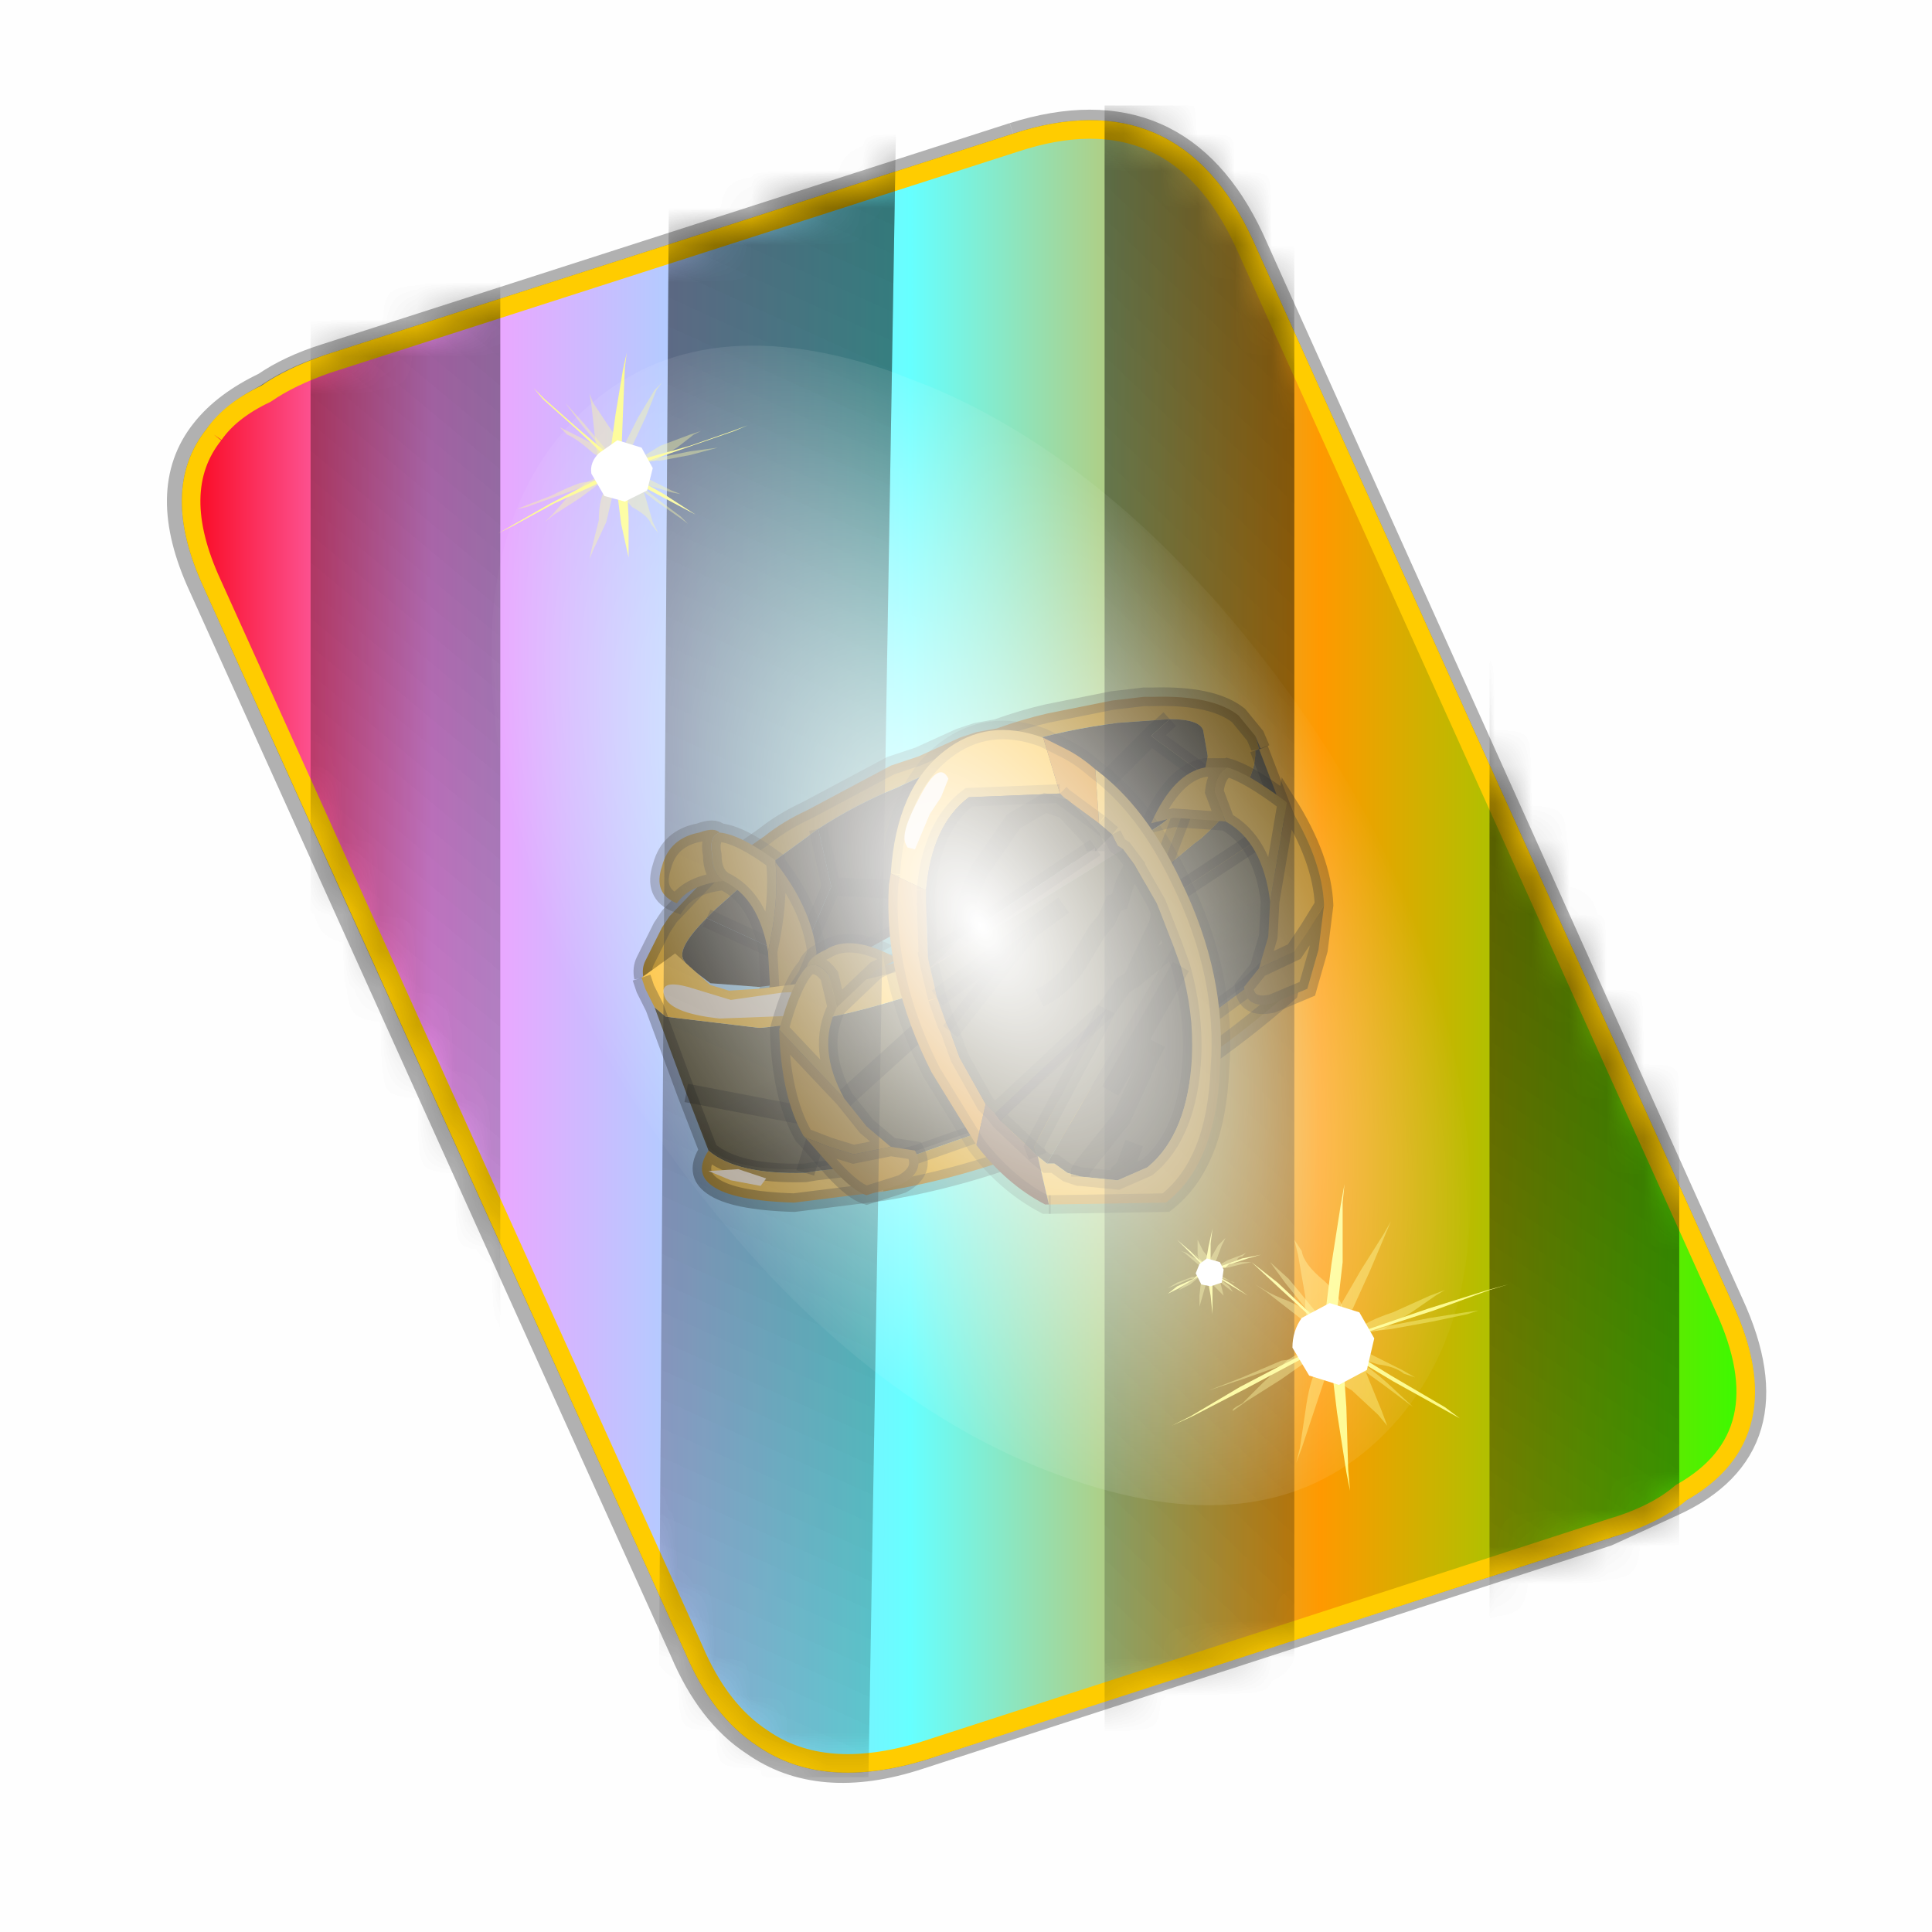 <?xml version='1.0' encoding='UTF-8'?>
<svg xmlns:xlink="http://www.w3.org/1999/xlink" xmlns="http://www.w3.org/2000/svg" version="1.1" width="60px" height="60px" viewBox="0.0 0.0 60.0 60.0"><defs><g id="c1"><path fill="#000000" fill-opacity="0.004" d="M0.0 0.0 L60.0 0.0 60.0 60.0 0.0 60.0 0.0 0.0"/></g><g id="c2"><path fill="none" stroke="#000000" stroke-width="1.0" stroke-opacity="0.302" d="M22.3 0.35 Q26.6 -1.0 28.5 3.05 L41.4 31.7 Q43.1 35.4 39.9 36.85 L38.15 37.65 19.65 43.65 Q17.05 44.5 15.35 43.3 14.2 42.55 13.5 40.9 L0.55 12.25 Q-0.6 9.75 0.6 8.25 1.15 7.55 2.2 7.05 2.85 6.6 3.8 6.3 L22.3 0.35"/><path fill="#5b3c00" stroke="none" d="M0.75 8.25 L29.8 9.75 25.55 0.9 Q26.9 1.6 27.8 3.55 L40.7 32.15 Q42.6 36.3 38.3 37.65 L23.3 42.5 13.15 21.4 4.6 20.9 0.7 12.25 Q-0.45 9.75 0.75 8.25 M20.1 43.55 L19.8 43.65 Q17.15 44.45 15.5 43.3 L20.1 43.55"/><path fill="#724b00" stroke="none" d="M25.55 0.9 L29.8 9.75 0.75 8.25 Q1.45 7.3 3.1 6.75 L21.65 0.8 25.55 0.9 M4.6 20.9 L13.15 21.4 23.3 42.5 20.1 43.55 15.5 43.3 Q14.35 42.55 13.65 40.9 L4.6 20.9"/><path fill="none" stroke="#000000" stroke-width="0.5" stroke-opacity="0.302" d="M0.75 8.25 Q-0.45 9.75 0.7 12.25 L4.6 20.9 M23.3 42.5 L38.3 37.65 Q42.6 36.3 40.7 32.15 L27.8 3.55 Q26.9 1.6 25.55 0.9 L21.65 0.8 3.1 6.75 Q1.45 7.3 0.75 8.25 M20.1 43.55 L19.8 43.65 Q17.15 44.45 15.5 43.3 14.35 42.55 13.65 40.9 L4.6 20.9 M20.1 43.55 L23.3 42.5"/><path fill="#ffcc00" stroke="none" d="M14.2 40.5 L1.35 11.8 Q-0.5 7.75 3.8 6.35 L22.3 0.4 Q26.55 -1.0 28.45 3.1 L41.35 31.7 Q43.25 35.85 38.9 37.25 L20.4 43.2 Q16.1 44.55 14.2 40.5"/><path fill="none" stroke="#000000" stroke-width="0.5" stroke-opacity="0.302" d="M14.2 40.5 L1.35 11.8 Q-0.5 7.75 3.8 6.35 L22.3 0.4 Q26.55 -1.0 28.45 3.1 L41.35 31.7 Q43.25 35.85 38.9 37.25 L20.4 43.2 Q16.1 44.55 14.2 40.5"/><path fill="#fcf2cf" stroke="none" d="M9.15 13.6 Q9.8 12.8 9.55 11.6 L9.1 10.55 22.05 6.35 Q24.9 5.45 26.25 7.85 L26.5 8.3 35.8 29.0 35.95 29.35 Q34.75 29.3 34.1 30.1 33.45 30.9 33.7 32.1 L34.0 32.9 20.65 37.2 Q18.8 37.8 17.65 37.0 16.8 36.4 16.3 35.2 L6.95 14.6 6.8 14.4 7.1 14.4 Q8.4 14.45 9.15 13.6"/><path fill="#996600" stroke="none" d="M28.25 6.1 L35.55 22.3 39.35 30.75 Q41.1 34.5 37.2 35.7 L20.45 41.1 Q16.8 42.25 15.2 39.0 L15.0 38.6 8.25 23.65 3.35 12.8 Q1.65 9.1 5.5 7.85 L22.25 2.5 Q26.05 1.25 27.75 4.95 L28.25 6.1 M9.15 13.6 Q8.4 14.45 7.1 14.4 L6.8 14.4 6.95 14.6 16.3 35.2 Q16.8 36.4 17.65 37.0 18.8 37.8 20.65 37.2 L34.0 32.9 33.7 32.1 Q33.45 30.9 34.1 30.1 34.75 29.3 35.95 29.35 L35.8 29.0 26.5 8.3 26.25 7.85 Q24.9 5.45 22.05 6.35 L9.1 10.55 9.55 11.6 Q9.8 12.8 9.15 13.6"/><path fill="none" stroke="#f0b92b" stroke-width="0.5" d="M9.15 13.6 Q9.8 12.8 9.55 11.6 L9.1 10.55 22.05 6.35 Q24.9 5.45 26.25 7.85 L26.5 8.3 35.8 29.0 35.95 29.35 Q34.75 29.3 34.1 30.1 33.45 30.9 33.7 32.1 L34.0 32.9 20.65 37.2 Q18.8 37.8 17.65 37.0 16.8 36.4 16.3 35.2 L6.95 14.6 6.8 14.4 7.1 14.4 Q8.4 14.45 9.15 13.6"/><path fill="none" stroke="#fcf2cf" stroke-width="1.0" d="M35.55 22.3 L39.35 30.75 Q41.1 34.5 37.2 35.7 L20.45 41.1 Q16.8 42.25 15.2 39.0 L15.0 38.6 M8.25 23.65 L3.35 12.8 Q1.65 9.1 5.5 7.85 L22.25 2.5 Q26.05 1.25 27.75 4.95 L28.25 6.1"/><path fill="none" stroke="#ffaa00" stroke-width="1.0" d="M28.25 6.1 L35.55 22.3 M15.0 38.6 L8.25 23.65"/></g><g id="c3"><path fill="#7fdbfe" stroke="none" d="M10.75 4.9 Q10.75 4.6 10.9 4.35 11.25 3.45 11.95 2.75 13.3 1.5 14.35 2.1 15.4 2.7 14.95 4.45 14.7 5.4 14.1 6.15 L13.75 6.5 Q13.1 7.15 12.35 7.35 L11.4 7.2 Q10.95 6.9 10.75 6.4 10.5 5.75 10.75 4.9 M7.5 5.9 Q7.0 5.85 6.6 5.5 6.05 5.0 5.8 4.15 L5.7 3.6 Q5.55 2.65 5.8 1.7 6.25 0.0 7.5 0.0 L7.6 0.0 Q8.85 0.0 9.3 1.7 9.55 2.65 9.4 3.6 L9.3 4.15 8.5 5.5 7.6 5.9 7.5 5.9 M4.35 4.9 Q4.6 5.75 4.35 6.4 L3.7 7.2 2.75 7.35 Q2.0 7.15 1.35 6.5 L1.0 6.15 Q0.4 5.4 0.15 4.45 -0.3 2.7 0.75 2.1 1.8 1.5 3.15 2.75 3.85 3.45 4.2 4.35 L4.35 4.9 M5.5 13.7 Q4.45 13.9 3.65 12.95 2.75 12.0 3.2 10.25 3.7 8.5 5.25 7.6 6.4 6.9 7.55 7.0 8.75 6.9 9.9 7.6 11.45 8.5 11.95 10.25 12.35 12.0 11.5 12.95 10.7 13.9 9.65 13.7 8.55 13.5 7.55 12.6 6.55 13.5 5.5 13.7"/></g><g id="c4"><g><use transform="matrix(1.0,0.0,0.0,1.0,0.0,0.0)" xlink:href="#c3"/></g></g><radialGradient gradientUnits="userSpaceOnUse" r="819.2" cx="0" cy="0" spreadMethod="pad" gradientTransform="matrix(0.091,0.0,0.0,0.091,0.6,3.4)" id="gradient1"><stop offset="0.0" stop-color="#ffffff"/><stop offset="1.0" stop-color="#ffffff" stop-opacity="0.0"/></radialGradient><g id="c5"><path stroke="none" fill="url(#gradient1)" d="M36.65 -54.65 Q60.05 -42.0 69.75 -17.95 80.55 8.9 68.0 34.1 55.45 59.35 26.8 68.2 -1.8 77.05 -29.7 64.3 -57.6 51.6 -68.45 24.75 -79.3 -2.05 -66.75 -27.25 L-66.7 -27.3 Q-54.1 -52.5 -25.5 -61.4 3.1 -70.2 31.0 -57.5 L36.65 -54.65"/></g><g id="c6"><g><use transform="matrix(1.0,0.0,0.0,1.0,0.0,0.0)" xlink:href="#c5"/></g></g><radialGradient gradientUnits="userSpaceOnUse" r="819.2" cx="0" cy="0" spreadMethod="pad" gradientTransform="matrix(0.209,0.0,0.0,0.177,67.15,107.2)" id="gradient2"><stop offset="0.357" stop-color="#ffffff"/><stop offset="0.671" stop-opacity="0.0"/></radialGradient><g id="c7"><path fill="none" stroke-linejoin="round" stroke-linecap="round" stroke="url(#gradient2)" stroke-width="0.5" d="M136.55 165.8 L68.6 106.0 68.4 106.0 118.25 201.5 M68.2 105.7 L68.25 105.8 68.25 105.75 68.2 105.7 0.0 45.7 M68.25 105.8 L68.3 105.85 68.3 105.8 68.25 105.75 49.95 0.05 M0.05 97.7 L68.15 105.95 68.25 105.85 68.25 105.8 M68.3 105.85 L68.25 105.85 68.3 106.0 68.3 105.85 68.3 105.8 68.35 105.8 68.3 105.8 86.6 18.35 M50.0 193.2 L68.3 106.0 68.15 105.95 18.25 151.55 M68.4 106.0 L68.3 106.0 86.55 211.5 M68.4 106.0 L68.3 105.85 M68.6 106.0 L68.35 105.8 118.25 60.15 M136.6 114.25 L68.6 106.0 M68.2 105.7 L18.25 10.05"/></g><g id="c8"><g><use transform="matrix(1.0,0.0,0.0,1.0,0.0,0.0)" xlink:href="#c7"/></g></g><g id="c9"><g><use transform="matrix(1.0,0.0,0.0,1.0,0.0,0.0)" xlink:href="#c2"/></g><g><use transform="matrix(0.239,-0.087,0.1,0.234,34.25,31.15)" xlink:href="#c4"/></g><g><use transform="matrix(0.239,-0.087,0.1,0.234,4.25,10.3)" xlink:href="#c4"/></g><g><use transform="matrix(0.141,-0.038,0.111,0.226,20.25,20.65)" filter="url(#filter7)" xlink:href="#c6"/></g><g><use transform="matrix(-0.155,0.051,0.084,0.147,22.6,3.15)" filter="url(#filter8)" xlink:href="#c8"/></g></g><filter id="filter7"><feColorMatrix in="SourceGraphic" type="matrix" values="0.0 0.0 0.0 0.0 0.797 0.0 0.0 0.0 0.0 0.598 0.0 0.0 0.0 0.0 0.199 0.0 0.0 0.0 1.0 0.0" result="cxform"/><feComposite operator="in" in2="SourceGraphic" result="color-xform"/></filter><filter id="filter8"><feColorMatrix in="SourceGraphic" type="matrix" values="0.0 0.0 0.0 0.0 0.996 0.0 0.0 0.0 0.0 0.996 0.0 0.0 0.0 0.0 0.996 0.0 0.0 0.0 1.0 0.0" result="cxform"/><feComposite operator="in" in2="SourceGraphic" result="color-xform"/></filter><radialGradient gradientUnits="userSpaceOnUse" r="819.2" cx="0" cy="0" spreadMethod="pad" gradientTransform="matrix(0.026,0.0,0.0,0.027,27.35,75.35)" id="gradient3"><stop offset="0.357" stop-color="#ffffff"/><stop offset="0.671" stop-opacity="0.0"/></radialGradient><g id="c10"><path fill="none" stroke-linejoin="round" stroke-linecap="round" stroke="url(#gradient3)" stroke-width="0.5" d="M7.05 61.6 Q7.5 60.95 8.45 60.5 9.1 60.05 10.1 59.7 L28.6 53.75 Q32.85 52.35 34.75 56.45 L47.65 85.05 Q49.25 88.5 46.5 90.05 45.8 90.65 44.6 91.0 L26.1 97.0 Q23.45 97.8 21.8 96.65 20.65 95.9 19.95 94.25 L7.0 65.6 Q5.85 63.1 7.05 61.6"/></g><linearGradient gradientUnits="userSpaceOnUse" x1="-819.2" x2="819.2" spreadMethod="pad" gradientTransform="matrix(0.026,0.0,0.0,0.027,20.9,21.95)" id="gradient4"><stop offset="0.0" stop-color="#f90013"/><stop offset="0.161" stop-color="#ff99ff"/><stop offset="0.463" stop-color="#66ffff"/><stop offset="0.722" stop-color="#ff9900"/><stop offset="1.0" stop-color="#33ff00"/></linearGradient><g id="c11"><path stroke="none" fill="url(#gradient4)" d="M0.6 8.2 Q1.05 7.55 2.0 7.1 2.65 6.65 3.65 6.3 L22.15 0.35 Q26.4 -1.05 28.3 3.05 L41.2 31.65 Q42.8 35.1 40.05 36.65 39.35 37.25 38.15 37.6 L19.65 43.6 Q17.0 44.4 15.35 43.25 14.2 42.5 13.5 40.85 L0.55 12.2 Q-0.6 9.7 0.6 8.2"/></g><g id="c12"><g><use transform="matrix(1.0,0.0,0.0,1.0,0.0,0.0)" xlink:href="#c11"/></g></g><linearGradient gradientUnits="userSpaceOnUse" x1="-819.2" x2="819.2" spreadMethod="pad" gradientTransform="matrix(0.001,0.002,-0.005,0.002,28.6,78.25)" id="gradient5"><stop offset="0.0" stop-opacity="0.0"/><stop offset="1.0" stop-opacity="0.361"/></linearGradient><g id="c13"><path fill="#a47302" stroke="none" d="M32.75 69.25 L31.35 69.35 31.0 69.4 Q29.6 69.6 28.25 70.05 L27.2 70.35 26.05 70.8 25.4 71.1 Q24.3 71.55 23.3 72.2 L22.0 73.15 21.45 73.55 20.55 74.35 20.3 74.6 Q19.45 75.45 19.7 75.75 L19.8 75.9 18.6 76.2 Q18.55 75.95 18.65 75.75 L19.1 74.85 19.3 74.55 20.35 73.45 21.85 72.4 Q22.35 72.0 23.0 71.7 L25.25 70.5 26.0 70.25 27.1 69.75 27.55 69.6 28.1 69.5 Q28.8 69.25 29.45 69.1 L31.2 68.75 32.05 68.65 32.3 68.65 Q33.9 68.6 34.6 69.15 L35.05 69.7 35.15 70.05 33.8 70.4 33.65 69.55 Q33.55 69.25 32.75 69.25"/><path fill="#262216" stroke="none" d="M32.75 69.25 L32.25 69.7 31.0 70.95 32.25 69.7 33.75 70.8 Q33.45 71.45 32.55 72.05 31.6 72.65 31.95 72.65 L30.9 72.9 31.0 70.95 27.6 71.1 28.25 70.05 27.6 71.1 25.75 73.85 23.65 73.75 25.75 73.85 27.75 74.0 27.4 74.05 Q25.2 75.0 23.55 76.1 L23.35 76.25 21.7 76.45 20.4 76.35 19.8 75.9 19.7 75.75 Q19.45 75.45 20.3 74.6 L22.8 75.75 23.65 73.75 23.3 72.2 Q24.3 71.55 25.4 71.1 L26.05 70.8 27.2 70.35 28.25 70.05 Q29.6 69.6 31.0 69.4 L31.35 69.35 32.75 69.25 M23.55 76.1 L22.8 75.75 23.55 76.1"/><path fill="#302a1b" stroke="none" d="M32.25 69.7 L32.75 69.25 Q33.55 69.25 33.65 69.55 L33.8 70.4 33.75 70.8 32.25 69.7 M27.6 71.1 L31.0 70.95 30.9 72.9 Q29.3 73.3 27.75 74.0 L25.75 73.85 27.6 71.1 M23.3 72.2 L23.65 73.75 22.8 75.75 20.3 74.6 20.55 74.35 21.45 73.55 22.0 73.15 23.3 72.2"/><path fill="#595235" stroke="none" d="M35.05 69.7 L35.2 70.05 35.15 70.05 35.05 69.7"/><path fill="none" stroke="#000000" stroke-width="0.5" stroke-opacity="0.302" d="M18.6 76.2 Q18.55 75.95 18.65 75.75 L19.1 74.85 19.3 74.55 20.35 73.45 21.85 72.4 Q22.35 72.0 23.0 71.7 L25.25 70.5 26.0 70.25 27.1 69.75 27.55 69.6 28.1 69.5 Q28.8 69.25 29.45 69.1 L31.2 68.75 32.05 68.65 32.3 68.65 Q33.9 68.6 34.6 69.15 L35.05 69.7 35.2 70.05 M30.9 72.9 Q29.3 73.3 27.75 74.0 L27.4 74.05 Q25.2 75.0 23.55 76.1 L23.35 76.25 M31.95 72.65 L30.9 72.9"/><path fill="none" stroke="#000000" stroke-width="0.5" stroke-opacity="0.302" d="M32.25 69.7 L32.75 69.25 M28.25 70.05 L27.6 71.1 31.0 70.95 32.25 69.7 33.75 70.8 M23.3 72.2 L23.65 73.75 25.75 73.85 27.6 71.1 M30.9 72.9 L31.0 70.95 M20.3 74.6 L22.8 75.75 23.65 73.75 M22.8 75.75 L23.55 76.1 M25.75 73.85 L27.75 74.0"/><path fill="#bd8812" stroke="none" d="M20.75 73.6 Q19.85 73.7 19.5 74.2 18.85 73.95 19.1 73.2 19.3 72.45 20.1 72.3 20.5 72.15 20.65 72.3 20.35 72.4 20.45 72.9 20.45 73.4 20.75 73.6"/><path fill="#cc951a" stroke="none" d="M20.65 72.3 Q21.2 72.35 22.15 73.05 L22.15 73.1 Q22.25 74.15 21.95 75.5 21.7 74.05 20.75 73.6 20.45 73.4 20.45 72.9 20.35 72.4 20.65 72.3"/><path fill="#ad7910" stroke="none" d="M22.15 73.1 Q23.1 74.3 23.25 75.5 L23.25 75.55 23.0 76.15 22.6 76.75 21.85 76.95 22.0 76.4 21.95 75.5 Q22.25 74.15 22.15 73.1"/><path fill="#996b0f" stroke="none" d="M23.25 75.55 L23.35 76.9 23.25 77.8 22.4 77.95 22.15 77.6 21.85 76.95 22.6 76.75 23.0 76.15 23.25 75.55"/><path fill="none" stroke="#000000" stroke-width="0.5" stroke-opacity="0.302" d="M20.75 73.6 Q19.85 73.7 19.5 74.2 18.85 73.95 19.1 73.2 19.3 72.45 20.1 72.3 20.5 72.15 20.65 72.3 21.2 72.35 22.15 73.05 L22.15 73.1 Q23.1 74.3 23.25 75.5 L23.25 75.55 23.35 76.9 23.25 77.8 M21.85 76.95 L22.0 76.4 21.95 75.5 Q21.7 74.05 20.75 73.6 20.45 73.4 20.45 72.9 20.35 72.4 20.65 72.3 M22.15 73.1 Q22.25 74.15 21.95 75.5 M23.25 75.55 L23.0 76.15 22.6 76.75 21.85 76.95"/><path fill="#595235" stroke="none" d="M20.35 80.85 L19.75 79.3 18.9 77.0 19.2 77.25 21.7 77.55 21.75 77.55 Q24.5 77.3 27.9 75.9 30.65 74.7 32.5 73.35 L32.45 74.25 Q33.8 73.35 35.1 72.5 L35.9 72.0 36.5 73.45 36.5 73.55 36.55 73.75 36.6 73.95 36.15 73.5 35.65 75.7 34.85 76.45 32.55 78.15 32.15 76.85 29.3 77.6 26.55 77.15 27.9 75.9 26.55 77.15 29.3 77.6 28.8 79.95 25.95 80.95 25.0 81.2 23.25 81.4 22.95 81.45 Q21.1 81.5 20.35 80.85 M32.45 74.25 L32.15 76.85 32.45 74.25 M22.95 81.45 L23.4 80.0 26.55 77.15 23.4 80.0 22.95 81.45 M35.1 72.5 L36.15 73.5 35.1 72.5 M23.4 80.0 L19.75 79.3 23.4 80.0"/><path fill="#524b31" stroke="none" d="M36.6 74.1 L36.55 74.2 35.65 75.7 36.15 73.5 36.6 73.95 36.6 74.1 M35.05 70.1 L35.15 70.05 35.9 72.0 35.1 72.5 Q33.8 73.35 32.45 74.25 L32.5 73.35 33.4 72.6 33.6 72.45 Q35.1 71.1 35.05 70.1 M29.3 77.6 L32.15 76.85 32.55 78.15 Q31.15 79.0 29.4 79.7 L28.8 79.95 29.3 77.6"/><path fill="#a47302" stroke="none" d="M33.2 71.5 L33.65 70.85 33.8 70.1 35.05 70.1 Q35.1 71.1 33.6 72.45 L33.4 72.6 32.5 73.35 33.2 71.5"/><path fill="#d29402" stroke="none" d="M36.55 74.2 L35.95 76.6 Q31.0 80.95 25.05 81.95 L25.0 81.2 25.95 80.95 28.8 79.95 29.4 79.7 Q31.15 79.0 32.55 78.15 L34.85 76.45 35.65 75.7 36.55 74.2 M26.2 75.6 L27.5 75.1 Q29.95 74.05 31.9 72.7 31.6 72.65 32.5 72.1 L33.2 71.5 32.5 73.35 Q30.65 74.7 27.9 75.9 L26.2 75.6"/><path fill="#fdbd2c" stroke="none" d="M18.9 77.0 L18.65 76.5 18.55 76.2 19.45 75.55 20.4 76.4 20.9 76.55 21.7 76.5 23.3 76.3 26.2 75.6 27.9 75.9 Q24.5 77.3 21.75 77.55 L21.7 77.55 19.2 77.25 18.9 77.0"/><path fill="#f1bd43" stroke="none" d="M25.05 81.95 L22.65 82.25 Q21.0 82.2 20.45 81.8 19.95 81.45 20.35 80.85 21.1 81.5 22.95 81.45 L23.25 81.4 25.0 81.2 25.05 81.95"/><path fill="none" stroke="#000000" stroke-width="0.5" stroke-opacity="0.302" d="M36.15 73.5 L36.6 73.95 M32.5 73.35 L32.45 74.25 Q33.8 73.35 35.1 72.5 L35.9 72.0 M33.2 71.5 L32.5 73.35 M27.9 75.9 L26.55 77.15 29.3 77.6 32.15 76.85 32.45 74.25 M28.8 79.95 L29.3 77.6 M26.55 77.15 L23.4 80.0 22.95 81.45 M32.55 78.15 L32.15 76.85 M35.65 75.7 L36.15 73.5 35.1 72.5 M26.2 75.6 L27.9 75.9 M19.75 79.3 L23.4 80.0"/><path fill="none" stroke="#000000" stroke-width="0.5" stroke-opacity="0.302" d="M36.55 74.2 L35.95 76.6 Q31.0 80.95 25.05 81.95 L22.65 82.25 Q21.0 82.2 20.45 81.8 19.95 81.45 20.35 80.85 L19.75 79.3 18.9 77.0 18.65 76.5 18.55 76.2 M23.3 76.3 L26.2 75.6 27.5 75.1 Q29.95 74.05 31.9 72.7 M35.15 70.05 L35.9 72.0 36.5 73.45 36.5 73.55 36.55 73.75 36.6 73.95 36.6 74.1 M25.0 81.2 L25.95 80.95 28.8 79.95 29.4 79.7 Q31.15 79.0 32.55 78.15 L34.85 76.45 35.65 75.7 36.55 74.2 M25.0 81.2 L23.25 81.4 22.95 81.45 Q21.1 81.5 20.35 80.85"/><path fill="none" stroke="#000000" stroke-width="0.5" stroke-opacity="0.188" d="M36.6 74.1 L36.55 74.2"/><path stroke="none" fill="url(#gradient5)" d="M36.55 73.65 L36.6 73.9 Q36.5 74.6 35.65 75.55 L34.85 76.35 32.55 78.05 Q31.15 78.9 29.35 79.6 L28.85 79.85 25.95 80.85 23.25 81.3 22.9 81.35 Q20.95 81.4 20.35 80.75 L18.85 76.9 19.25 77.15 21.7 77.45 21.8 77.45 Q24.45 77.2 27.9 75.8 L32.55 73.2 33.4 72.5 33.55 72.35 Q35.1 71.0 35.05 70.0 L35.15 69.95 36.45 73.35 36.5 73.45 36.55 73.65"/><path fill="#fbedd9" stroke="none" d="M23.3 77.2 L20.65 77.3 Q19.25 77.15 19.15 76.65 19.05 76.25 19.8 76.45 L20.95 76.8 22.35 76.6 Q23.4 76.55 23.45 76.85 23.55 77.15 23.3 77.2"/><path fill="#fbedd9" stroke="none" d="M21.75 81.8 L20.95 81.65 20.35 81.4 21.15 81.35 21.9 81.6 21.75 81.8"/><path fill="#996b0f" stroke="none" d="M36.9 74.25 L36.75 75.45 36.45 76.5 35.5 76.9 Q34.8 77.05 34.75 76.45 L35.15 75.95 36.1 75.5 36.5 74.9 36.9 74.25"/><path fill="#ad7910" stroke="none" d="M35.45 74.15 L35.9 71.5 Q36.85 73.0 36.9 74.25 L36.5 74.9 36.1 75.5 35.15 75.95 35.4 75.1 35.45 74.15"/><path fill="#cc951a" stroke="none" d="M34.3 70.55 Q34.85 70.7 35.85 71.45 L35.9 71.5 35.45 74.15 Q35.25 72.55 34.25 72.0 L33.95 71.2 Q34.0 70.7 34.3 70.55"/><path fill="#bd8812" stroke="none" d="M34.3 70.55 Q34.0 70.7 33.95 71.2 L34.25 72.0 32.85 71.9 32.25 72.05 Q32.85 70.7 33.7 70.55 L34.3 70.55"/><path fill="none" stroke="#000000" stroke-width="0.5" stroke-opacity="0.302" d="M35.9 71.5 L35.85 71.45 Q34.85 70.7 34.3 70.55 34.0 70.7 33.95 71.2 L34.25 72.0 Q35.25 72.55 35.45 74.15 L35.9 71.5 Q36.85 73.0 36.9 74.25 L36.75 75.45 36.45 76.5 35.5 76.9 Q34.8 77.05 34.75 76.45 L35.15 75.95 35.4 75.1 35.45 74.15 M36.9 74.25 L36.5 74.9 36.1 75.5 35.15 75.95 M34.25 72.0 L32.85 71.9 32.25 72.05 Q32.85 70.7 33.7 70.55 L34.3 70.55"/><path fill="#bd8812" stroke="none" d="M23.0 75.9 Q23.05 75.65 23.5 75.45 24.2 75.0 25.45 75.7 L24.85 76.0 23.8 77.0 23.6 76.15 Q23.3 75.75 23.0 75.9"/><path fill="#cc951a" stroke="none" d="M23.0 75.9 Q23.3 75.75 23.6 76.15 L23.8 77.0 Q23.25 78.1 24.0 79.45 L22.25 77.6 Q22.6 76.3 23.0 75.9"/><path fill="#ad7910" stroke="none" d="M24.0 79.45 L24.6 80.2 25.25 80.75 24.25 80.95 23.6 80.75 22.95 80.5 22.9 80.45 Q22.3 79.4 22.25 77.6 L24.0 79.45"/><path fill="#996b0f" stroke="none" d="M25.25 80.75 L25.9 80.85 Q26.2 81.4 25.55 81.75 L24.6 82.05 Q24.25 81.95 23.7 81.35 L22.95 80.5 23.6 80.75 24.25 80.95 25.25 80.75"/><path fill="none" stroke="#000000" stroke-width="0.5" stroke-opacity="0.302" d="M23.8 77.0 L24.85 76.0 25.45 75.7 Q24.2 75.0 23.5 75.45 23.05 75.65 23.0 75.9 23.3 75.75 23.6 76.15 L23.8 77.0 Q23.25 78.1 24.0 79.45 L24.6 80.2 25.25 80.75 25.9 80.85 Q26.2 81.4 25.55 81.75 L24.6 82.05 Q24.25 81.95 23.7 81.35 L22.95 80.5 22.9 80.45 Q22.3 79.4 22.25 77.6 22.6 76.3 23.0 75.9 M22.95 80.5 L23.6 80.75 24.25 80.95 25.25 80.75 M22.25 77.6 L24.0 79.45"/><path fill="#fdbd2c" stroke="none" d="M25.25 73.4 Q25.4 71.1 26.7 70.1 27.85 69.2 29.35 69.75 L29.8 71.25 27.35 71.35 Q26.35 72.1 26.2 73.85 L25.25 73.4"/><path fill="#4d462e" stroke="none" d="M26.2 73.85 Q26.35 72.1 27.35 71.35 L29.8 71.25 29.9 71.35 30.85 72.05 31.2 72.35 30.75 72.8 30.75 72.7 30.65 72.45 29.9 71.65 29.85 71.65 29.4 71.5 28.55 72.0 27.65 73.3 Q27.25 74.05 27.15 75.05 L27.1 75.15 27.15 75.05 Q27.25 74.05 27.65 73.3 L28.55 72.0 29.4 71.5 29.85 71.65 29.9 71.65 30.65 72.45 30.75 72.7 27.1 75.15 26.25 75.65 26.2 74.2 26.2 73.85 M26.5 76.75 L29.0 74.9 26.85 77.65 26.75 77.45 26.5 76.75 M32.85 75.35 L33.05 75.9 Q33.4 77.15 33.35 78.3 33.25 80.4 32.15 81.3 L31.35 81.65 30.35 81.55 30.35 81.4 30.45 81.25 31.45 80.0 32.15 78.45 32.4 77.95 32.15 78.45 31.45 80.0 30.45 81.25 30.35 81.4 30.35 81.55 30.0 81.45 29.65 81.2 29.45 81.2 32.85 75.35 M30.85 77.45 L29.1 80.75 29.2 81.0 28.2 80.05 30.85 77.45 M31.8 80.65 L31.55 81.3 31.4 81.45 31.35 81.65 31.4 81.45 31.55 81.3 31.8 80.65 M33.05 75.9 L31.15 79.25 33.05 75.9"/><path fill="#d88915" stroke="none" d="M29.35 69.75 L29.95 70.05 Q30.35 70.25 30.75 70.6 L30.85 72.05 29.9 71.35 29.8 71.25 29.35 69.75 M27.55 80.7 L26.35 78.75 Q25.05 76.2 25.2 73.7 L25.25 73.4 26.2 73.85 26.2 74.2 26.25 75.65 26.3 75.9 26.5 76.75 26.75 77.45 26.85 77.65 26.9 77.8 27.1 78.35 27.8 79.6 27.55 80.7"/><path fill="#6e6149" stroke="none" d="M30.75 72.7 L30.75 72.8 31.2 72.35 31.35 72.65 31.5 72.75 26.3 75.95 27.1 75.15 30.75 72.7"/><path fill="#595235" stroke="none" d="M31.8 73.15 L31.55 73.65 31.4 74.15 31.25 74.2 31.05 74.65 30.8 74.95 30.35 75.7 Q29.9 76.45 29.25 76.75 29.9 76.45 30.35 75.7 L30.8 74.95 31.05 74.65 31.25 74.2 31.4 74.15 31.55 73.65 31.8 73.15 32.4 74.2 32.5 74.45 32.85 75.35 31.75 76.25 31.5 76.4 31.05 77.05 31.5 76.4 31.75 76.25 31.95 75.8 32.45 74.75 32.5 74.45 32.45 74.75 31.95 75.8 31.75 76.25 32.85 75.35 29.45 81.2 29.2 81.0 29.1 80.75 30.85 77.45 31.05 77.05 28.05 79.85 27.8 79.6 27.1 78.35 26.9 77.8 26.85 77.65 29.0 74.9 26.5 76.75 26.3 75.9 26.25 75.65 27.1 75.15 26.3 75.95 31.5 72.75 31.8 73.15 M29.9 74.25 L29.0 74.9 29.9 74.25"/><path fill="#f1bd43" stroke="none" d="M30.75 70.6 Q32.1 71.6 33.05 73.6 34.3 76.15 34.1 78.65 34.0 81.2 32.65 82.25 L29.55 82.3 29.4 82.3 29.5 82.3 29.2 81.0 29.45 81.2 29.65 81.2 30.0 81.45 30.3 81.55 30.35 81.55 30.3 81.55 30.0 81.45 30.35 81.55 31.35 81.65 32.15 81.3 Q33.25 80.4 33.35 78.3 33.4 77.15 33.05 75.9 L32.85 75.35 32.5 74.45 32.4 74.2 31.8 73.15 31.5 72.75 31.35 72.65 31.2 72.35 30.85 72.05 30.75 70.6 M29.55 82.3 L29.5 82.3 29.55 82.3"/><path fill="#725336" stroke="none" d="M29.4 82.3 Q28.35 81.75 27.55 80.7 L27.8 79.6 28.05 79.85 28.2 80.05 29.2 81.0 29.5 82.3 29.4 82.3"/><path fill="#463e2f" stroke="none" d="M28.2 80.05 L28.05 79.85 31.05 77.05 30.85 77.45 28.2 80.05"/><path fill="none" stroke="#000000" stroke-width="0.5" stroke-opacity="0.188" d="M25.25 73.4 Q25.4 71.1 26.7 70.1 27.85 69.2 29.35 69.75 L29.95 70.05 Q30.35 70.25 30.75 70.6 32.1 71.6 33.05 73.6 34.3 76.15 34.1 78.65 34.0 81.2 32.65 82.25 L29.55 82.3 29.4 82.3 Q28.35 81.75 27.55 80.7 L26.35 78.75 Q25.05 76.2 25.2 73.7 L25.25 73.4 M26.2 73.85 Q26.35 72.1 27.35 71.35 L29.8 71.25 M30.85 72.05 L29.9 71.35 29.8 71.25 M31.2 72.35 L30.85 72.05 M29.25 76.75 Q29.9 76.45 30.35 75.7 L30.8 74.95 31.05 74.65 31.25 74.2 31.4 74.15 31.55 73.65 31.8 73.15 31.5 72.75 31.35 72.65 31.2 72.35 M27.1 75.15 L26.25 75.65 26.3 75.9 26.5 76.75 M27.1 75.15 L30.75 72.7 M31.8 73.15 L32.4 74.2 32.5 74.45 32.85 75.35 33.05 75.9 Q33.4 77.15 33.35 78.3 33.25 80.4 32.15 81.3 L31.35 81.65 30.35 81.55 30.3 81.55 30.0 81.45 29.65 81.2 29.45 81.2 29.2 81.0 28.2 80.05 28.05 79.85 31.05 77.05 31.5 76.4 31.75 76.25 31.95 75.8 32.45 74.75 32.5 74.45 M26.2 73.85 L26.2 74.2 26.25 75.65 M28.05 79.85 L27.8 79.6 27.1 78.35 26.9 77.8 26.85 77.65 26.75 77.45 26.5 76.75 M30.35 81.55 L30.0 81.45 M31.35 81.65 L31.4 81.45 31.55 81.3 31.8 80.65 M32.85 75.35 L31.75 76.25"/><path fill="none" stroke="#000000" stroke-width="0.5" stroke-opacity="0.188" d="M27.1 75.15 L27.15 75.05 Q27.25 74.05 27.65 73.3 L28.55 72.0 29.4 71.5 29.85 71.65 29.9 71.65 30.65 72.45 30.75 72.7 30.75 72.8 M26.5 76.75 L29.0 74.9 29.9 74.25 M29.5 82.3 L29.55 82.3 M31.05 77.05 L30.85 77.45 29.1 80.75 29.2 81.0 M30.35 81.55 L30.35 81.4 30.45 81.25 31.45 80.0 32.15 78.45 32.4 77.95 M31.15 79.25 L33.05 75.9 M26.85 77.65 L29.0 74.9"/><path fill="#fbedd9" stroke="none" d="M26.6 71.35 L26.3 71.8 25.9 72.75 25.7 72.7 25.65 72.6 Q25.5 72.3 26.05 71.3 26.55 70.35 26.8 70.85 L26.6 71.35"/><path fill="none" stroke="#ffcc00" stroke-width="0.5" d="M7.05 61.6 Q7.5 60.95 8.45 60.5 9.1 60.05 10.1 59.7 L28.6 53.75 Q32.85 52.35 34.75 56.45 L47.65 85.05 Q49.25 88.5 46.5 90.05 45.8 90.65 44.6 91.0 L26.1 97.0 Q23.45 97.8 21.8 96.65 20.65 95.9 19.95 94.25 L7.0 65.6 Q5.85 63.1 7.05 61.6"/></g><g id="c14"><path fill="#ffffff" stroke="none" d="M7.05 61.6 Q7.5 60.95 8.45 60.5 9.1 60.05 10.1 59.7 L28.6 53.75 Q32.85 52.35 34.75 56.45 L47.65 85.05 Q49.25 88.5 46.5 90.05 45.8 90.65 44.6 91.0 L26.1 97.0 Q23.45 97.8 21.8 96.65 20.65 95.9 19.95 94.25 L7.0 65.6 Q5.85 63.1 7.05 61.6"/><path fill="#ffffff" stroke-linejoin="round" stroke-linecap="round" stroke="url(#gradient3)" stroke-width="0.5" d="M7.05 61.6 Q7.5 60.95 8.45 60.5 9.1 60.05 10.1 59.7 L28.6 53.75 Q32.85 52.35 34.75 56.45 L47.65 85.05 Q49.25 88.5 46.5 90.05 45.8 90.65 44.6 91.0 L26.1 97.0 Q23.45 97.8 21.8 96.65 20.65 95.9 19.95 94.25 L7.0 65.6 Q5.85 63.1 7.05 61.6"/></g><linearGradient gradientUnits="userSpaceOnUse" x1="-819.2" x2="819.2" spreadMethod="pad" gradientTransform="matrix(-0.013,0.036,-0.025,-0.024,24.2,32.05)" id="gradient7"><stop offset="0.0" stop-opacity="0.337"/><stop offset="1.0" stop-opacity="0.0"/></linearGradient><linearGradient gradientUnits="userSpaceOnUse" x1="-819.2" x2="819.2" spreadMethod="pad" gradientTransform="matrix(-0.007,0.031,-0.027,-0.018,34.25,44.6)" id="gradient8"><stop offset="0.0" stop-opacity="0.337"/><stop offset="1.0" stop-opacity="0.0"/></linearGradient><linearGradient gradientUnits="userSpaceOnUse" x1="-819.2" x2="819.2" spreadMethod="pad" gradientTransform="matrix(-0.01,0.031,-0.018,-0.015,4.1,17.85)" id="gradient9"><stop offset="0.0" stop-opacity="0.337"/><stop offset="1.0" stop-opacity="0.0"/></linearGradient><linearGradient gradientUnits="userSpaceOnUse" x1="-819.2" x2="819.2" spreadMethod="pad" gradientTransform="matrix(0.0,0.041,-0.033,-0.015,15.9,32.85)" id="gradient10"><stop offset="0.0" stop-opacity="0.337"/><stop offset="1.0" stop-opacity="0.0"/></linearGradient><g id="c15"><path stroke="none" fill="url(#gradient7)" d="M21.35 46.7 L21.35 1.75 26.45 1.75 26.45 46.7 21.35 46.7"/><path stroke="none" fill="url(#gradient8)" d="M31.7 5.7 L36.8 5.55 36.8 46.7 31.7 46.7 31.7 5.7"/><path stroke="none" fill="url(#gradient9)" d="M0.0 6.65 L5.1 6.45 5.1 46.7 0.0 46.7 0.0 6.65"/><path stroke="none" fill="url(#gradient10)" d="M9.35 46.7 L9.65 1.75 15.75 1.75 15.0 46.7 9.35 46.7"/></g><g id="c16"><g><use transform="matrix(1.0,0.0,0.0,1.0,0.0,0.0)" xlink:href="#c15"/></g></g><g id="c17"><path fill="#fefd8d" fill-opacity="0.973" d="M33.85 83.75 L33.85 83.8 33.85 83.95 33.85 84.0 33.85 84.1 33.9 84.1 33.9 84.15 34.35 84.4 34.85 84.75 34.35 84.45 34.1 84.3 34.05 84.25 33.95 84.2 33.9 84.2 33.9 84.7 33.9 85.25 33.85 84.75 33.75 84.2 33.7 84.1 33.5 84.25 33.0 84.55 32.7 84.7 32.95 84.5 33.4 84.3 33.45 84.25 33.5 84.2 33.7 84.1 33.65 84.05 33.7 84.05 33.7 84.0 33.3 83.6 32.95 83.25 33.3 83.55 33.55 83.8 33.7 83.95 33.8 83.4 33.9 82.95 33.85 83.35 33.85 83.75 M34.4 83.9 L34.35 83.9 34.25 84.0 34.15 84.0 33.9 84.05 34.15 83.95 34.7 83.75 35.2 83.65 34.85 83.75 34.95 83.85 34.85 83.75 34.7 83.8 34.4 83.9 M36.75 85.45 L36.9 85.55 36.9 85.5 37.1 83.9 37.35 82.3 37.45 81.75 37.4 82.25 37.4 83.85 37.2 85.6 37.35 86.0 37.4 86.1 38.7 86.9 40.15 87.75 40.55 88.05 40.1 87.8 38.75 87.05 37.75 86.45 37.4 86.25 37.35 86.2 37.4 86.3 37.5 87.75 37.55 89.45 37.6 90.0 37.5 89.5 37.25 87.9 37.05 86.25 37.0 86.3 36.9 85.9 36.7 85.75 36.9 85.85 36.9 85.65 35.7 84.55 34.95 83.85 35.65 84.4 36.45 85.15 36.5 85.2 36.75 85.45 M36.1 86.45 L36.2 86.4 36.85 86.1 36.3 86.45 34.8 87.25 33.35 88.0 32.8 88.25 33.3 88.0 34.65 87.2 35.7 86.65 36.1 86.45 M41.85 84.45 L41.35 84.6 39.85 85.15 38.15 85.7 37.5 85.9 Q37.45 85.85 38.1 85.65 L39.7 85.1 41.3 84.6 41.85 84.45"/><path fill="#fffd8f" fill-opacity="0.4" d="M33.85 83.75 L34.05 83.4 34.25 83.2 34.15 83.4 34.0 83.8 33.9 83.9 33.85 83.8 33.85 83.75 M34.1 84.3 L34.35 84.5 34.45 84.65 34.25 84.5 34.0 84.3 33.95 84.2 34.05 84.25 34.1 84.3 M33.4 84.3 L33.3 84.3 32.95 84.45 32.7 84.55 32.95 84.4 33.35 84.25 33.45 84.25 33.4 84.3 M33.55 83.8 L33.4 83.6 33.6 83.8 33.65 83.9 33.55 83.8 M34.4 83.9 L34.65 83.85 34.95 83.85 35.05 83.8 34.95 83.85 34.7 83.9 34.3 84.0 34.2 84.0 34.25 84.0 34.35 83.9 34.4 83.9 M33.6 84.3 L33.7 84.2 33.75 84.35 33.65 84.7 33.55 85.05 33.55 84.75 33.6 84.3 M37.65 85.15 L37.35 85.5 37.35 85.0 37.9 84.05 38.5 83.1 38.7 82.75 38.55 83.1 38.15 84.05 37.65 85.15 M36.75 85.45 L36.5 85.2 36.45 85.15 35.85 84.4 35.45 83.85 35.95 84.3 36.65 85.15 36.9 85.5 36.75 85.45 M37.4 86.3 L37.35 86.2 37.4 86.25 37.75 86.45 Q38.15 86.7 38.6 87.1 L39.3 87.75 38.5 87.15 37.6 86.5 37.4 86.3 M36.1 86.45 L35.7 86.65 34.7 87.0 33.8 87.3 34.7 86.95 35.75 86.5 36.1 86.45 M38.7 85.65 L38.25 85.7 38.7 85.55 39.75 85.35 40.7 85.2 41.05 85.15 40.75 85.25 39.8 85.45 38.7 85.65 M36.7 86.7 L36.95 86.25 37.0 86.75 36.65 87.8 36.3 88.85 36.15 89.25 36.25 88.85 36.4 87.85 Q36.5 87.1 36.7 86.7"/><path fill="#fffd8f" fill-opacity="0.392" d="M38.0 86.75 Q37.9 86.0 37.45 85.8 L36.9 85.85 Q36.75 86.1 36.9 86.5 37.1 87.0 37.65 87.3 L38.35 87.95 38.6 88.25 38.45 87.85 38.0 86.75"/><path fill="#fffd8f" fill-opacity="0.392" d="M38.0 86.25 L37.05 85.85 Q36.8 85.8 36.95 85.95 L37.55 86.35 38.35 86.6 Q38.8 86.65 39.05 86.85 L39.35 86.95 39.0 86.75 38.0 86.25"/><path fill="#fffd8f" fill-opacity="0.392" d="M36.4 84.8 Q36.35 85.55 36.75 85.85 L37.3 85.9 37.45 85.25 Q37.35 84.75 36.9 84.35 36.35 83.9 36.3 83.55 L36.1 83.25 36.2 83.65 36.4 84.8"/><path fill="#fffd8f" fill-opacity="0.392" d="M36.25 85.35 L37.1 85.95 37.2 85.8 36.75 85.3 35.95 84.9 Q35.55 84.75 35.3 84.6 L35.05 84.45 35.35 84.65 36.25 85.35"/><path fill="#fffd8f" fill-opacity="0.392" d="M38.75 85.2 Q38.0 85.45 37.85 85.65 37.7 85.85 37.85 85.8 L38.5 85.65 39.25 85.2 39.9 84.75 40.15 84.6 39.75 84.75 38.75 85.2"/><path fill="#fffd8f" fill-opacity="0.392" d="M35.75 87.0 L36.6 86.4 36.5 86.25 Q36.25 86.25 35.9 86.5 L35.25 87.1 34.7 87.65 Q34.4 87.8 34.45 87.85 L34.8 87.6 35.75 87.0"/><path fill="#fffd8f" fill-opacity="0.392" d="M34.1 84.35 L33.95 84.05 33.75 84.05 Q33.65 84.1 33.7 84.25 L34.0 84.55 34.2 84.75 34.3 84.85 34.2 84.75 34.1 84.35"/><path fill="#fffd8f" fill-opacity="0.392" d="M34.1 84.2 Q33.9 84.05 33.75 84.05 L33.75 84.1 33.95 84.2 34.2 84.3 34.5 84.4 34.55 84.4 34.45 84.4 34.1 84.2"/><path fill="#fffd8f" fill-opacity="0.392" d="M33.5 83.65 L33.65 84.05 33.85 84.05 33.9 83.85 33.65 83.55 33.5 83.25 33.45 83.15 33.5 83.25 33.5 83.65"/><path fill="#fffd8f" fill-opacity="0.392" d="M33.5 83.9 L33.75 84.05 33.8 84.0 33.65 83.85 33.35 83.7 33.2 83.6 33.05 83.55 33.15 83.6 33.5 83.9"/><path fill="#fffd8f" fill-opacity="0.392" d="M34.3 83.8 L34.05 83.95 34.05 84.0 34.25 83.95 34.55 83.8 Q34.6 83.7 34.7 83.7 L34.8 83.6 34.7 83.65 34.3 83.8"/><path fill="#fffd8f" fill-opacity="0.392" d="M33.3 84.45 L33.6 84.2 33.6 84.15 Q33.5 84.15 33.4 84.3 L33.15 84.45 32.95 84.65 32.85 84.75 33.0 84.6 33.3 84.45"/><path fill="#ffffff" stroke="none" d="M36.3 85.35 Q36.05 85.7 36.05 86.15 L36.5 86.9 37.3 87.15 38.05 86.75 38.25 85.9 37.85 85.2 37.05 84.95 36.3 85.35"/><path fill="#fefd8d" fill-opacity="0.973" d="M18.75 62.3 L18.65 62.35 18.2 62.45 18.6 62.25 19.85 61.9 21.0 61.5 21.4 61.35 21.05 61.5 19.9 61.9 18.75 62.3 M17.45 61.95 L17.7 62.2 17.75 62.2 17.7 62.15 17.85 61.05 18.05 59.85 18.15 59.4 18.1 59.8 18.05 61.0 18.0 62.25 18.1 62.6 19.15 63.2 20.0 63.75 19.15 63.3 18.5 62.95 18.4 62.85 18.15 62.7 18.1 62.7 18.15 62.75 18.2 63.85 18.2 64.9 18.0 64.0 17.85 62.8 17.8 62.8 17.75 62.45 17.6 62.3 17.7 62.35 17.7 62.3 16.85 61.5 15.9 60.65 15.65 60.35 15.95 60.65 16.8 61.4 17.45 61.95 M14.7 64.25 L15.05 64.05 16.1 63.45 17.25 62.85 17.7 62.65 17.3 62.95 16.2 63.45 15.1 64.05 14.7 64.25"/><path fill="#fffd8f" fill-opacity="0.4" d="M18.75 62.3 L19.1 62.2 19.85 62.05 20.6 61.95 19.85 62.15 19.05 62.3 18.75 62.3 M17.45 61.95 L16.95 61.35 16.5 60.75 17.0 61.3 17.55 61.95 17.7 62.15 17.75 62.2 17.7 62.2 17.45 61.95 M18.5 62.95 L19.0 63.35 19.6 63.8 19.8 64.0 19.6 63.85 18.95 63.4 18.3 62.9 18.15 62.75 18.1 62.7 18.15 62.7 18.4 62.85 18.5 62.95 M18.3 61.9 L18.05 62.2 18.1 61.85 18.45 61.15 18.9 60.4 19.1 60.2 18.95 60.4 18.65 61.15 18.3 61.9 M16.9 62.9 L17.2 62.85 Q17.15 62.9 16.85 63.05 L16.15 63.3 15.45 63.55 15.2 63.6 15.45 63.5 16.1 63.25 Q16.6 63.0 16.9 62.9 M17.55 63.1 L17.75 62.75 17.8 63.1 17.6 63.95 17.25 64.7 17.15 64.95 17.2 64.7 17.4 63.9 Q17.4 63.4 17.55 63.1"/><path fill="#fffd8f" fill-opacity="0.392" d="M18.6 63.1 L18.15 62.4 17.7 62.45 17.75 62.95 18.3 63.55 Q18.75 63.8 18.8 64.0 L19.0 64.25 18.85 63.95 18.6 63.1"/><path fill="#fffd8f" fill-opacity="0.392" d="M18.55 62.7 Q18.05 62.4 17.9 62.4 17.7 62.4 17.8 62.5 L18.25 62.8 18.85 63.0 19.35 63.15 19.6 63.2 19.35 63.1 18.55 62.7"/><path fill="#fffd8f" fill-opacity="0.392" d="M17.3 61.7 Q17.35 62.3 17.55 62.45 L18.0 62.5 18.1 62.0 17.65 61.35 17.25 60.75 17.15 60.5 17.2 60.8 17.3 61.7"/><path fill="#fffd8f" fill-opacity="0.392" d="M17.25 62.1 L17.9 62.5 17.95 62.45 17.6 62.05 17.05 61.75 16.55 61.5 16.35 61.4 16.55 61.6 Q16.8 61.7 17.25 62.1"/><path fill="#fffd8f" fill-opacity="0.392" d="M19.05 61.9 L18.4 62.3 18.45 62.4 18.9 62.3 19.5 61.95 19.95 61.6 20.15 61.5 19.85 61.6 19.05 61.9"/><path fill="#fffd8f" fill-opacity="0.392" d="M16.9 63.3 L17.5 62.85 17.45 62.7 17.05 62.9 16.5 63.35 16.15 63.75 15.95 63.95 16.2 63.75 16.9 63.3"/><path fill="#ffffff" stroke="none" d="M17.4 62.1 Q17.15 62.35 17.2 62.65 L17.55 63.25 18.1 63.4 18.7 63.1 18.85 62.5 18.55 61.95 17.9 61.75 17.4 62.1"/><path fill="#ffffff" stroke="none" d="M33.55 83.9 L33.45 84.15 33.6 84.45 33.85 84.5 34.15 84.4 34.2 84.05 34.1 83.85 33.75 83.75 33.55 83.9"/></g><g id="c18"><g><use transform="matrix(1.0,0.0,0.0,1.0,6.3,53.35)" xlink:href="#c9"/></g><g><use transform="matrix(1.0,0.0,0.0,1.0,0.0,0.0)" xlink:href="#c10"/></g><g><use transform="matrix(1.0,0.0,0.0,1.0,6.45,53.4)" xlink:href="#c12"/></g><g><use transform="matrix(1.0,0.0,0.0,1.0,0.0,0.0)" xlink:href="#c13"/></g><mask id="mask14"><use transform="matrix(1.0,0.0,0.0,1.0,0.0,0.0)" xlink:href="#c14"/></mask><g mask="url(#mask14)"><use transform="matrix(1.0,0.0,0.0,1.0,9.65,51.0)" filter="url(#filter16)" xlink:href="#c16"/></g><g mask="url(#mask14)"><use transform="matrix(1.0,0.0,0.0,1.0,9.65,51.0)" filter="url(#filter17)" xlink:href="#c16"/></g><g mask="url(#mask14)"><use transform="matrix(1.0,0.0,0.0,1.0,0.0,0.0)" xlink:href="#c17"/></g><g><use transform="matrix(0.141,-0.038,0.111,0.226,27.2,74.05)" filter="url(#filter19)" xlink:href="#c6"/></g></g><filter id="filter16"><feColorMatrix in="SourceGraphic" type="matrix" values="0.0 0.0 0.0 0.0 0.996 0.0 0.0 0.0 0.0 0.996 0.0 0.0 0.0 0.0 0.996 0.0 0.0 0.0 1.0 0.0" result="cxform"/><feComposite operator="in" in2="SourceGraphic" result="color-xform"/></filter><filter id="filter17"><feColorMatrix in="SourceGraphic" type="matrix" values="0.0 0.0 0.0 0.0 0.996 0.0 0.0 0.0 0.0 0.996 0.0 0.0 0.0 0.0 0.996 0.0 0.0 0.0 1.0 0.0" result="cxform"/><feComposite operator="in" in2="SourceGraphic" result="color-xform"/></filter><filter id="filter19"><feColorMatrix in="SourceGraphic" type="matrix" values="1.0 0.0 0.0 0.0 0.0 0.0 1.0 0.0 0.0 0.0 0.0 0.0 1.0 0.0 0.0 0.0 0.0 0.0 0.23 0.0" result="cxform"/><feComposite operator="in" in2="SourceGraphic" result="color-xform"/></filter></defs><g><g><use transform="matrix(1.0,0.0,0.0,1.0,0.0,0.0)" xlink:href="#c1"/></g><g><use transform="matrix(1.155,0.0,0.0,1.155,-1.5,-57.65)" xlink:href="#c18"/></g></g></svg>